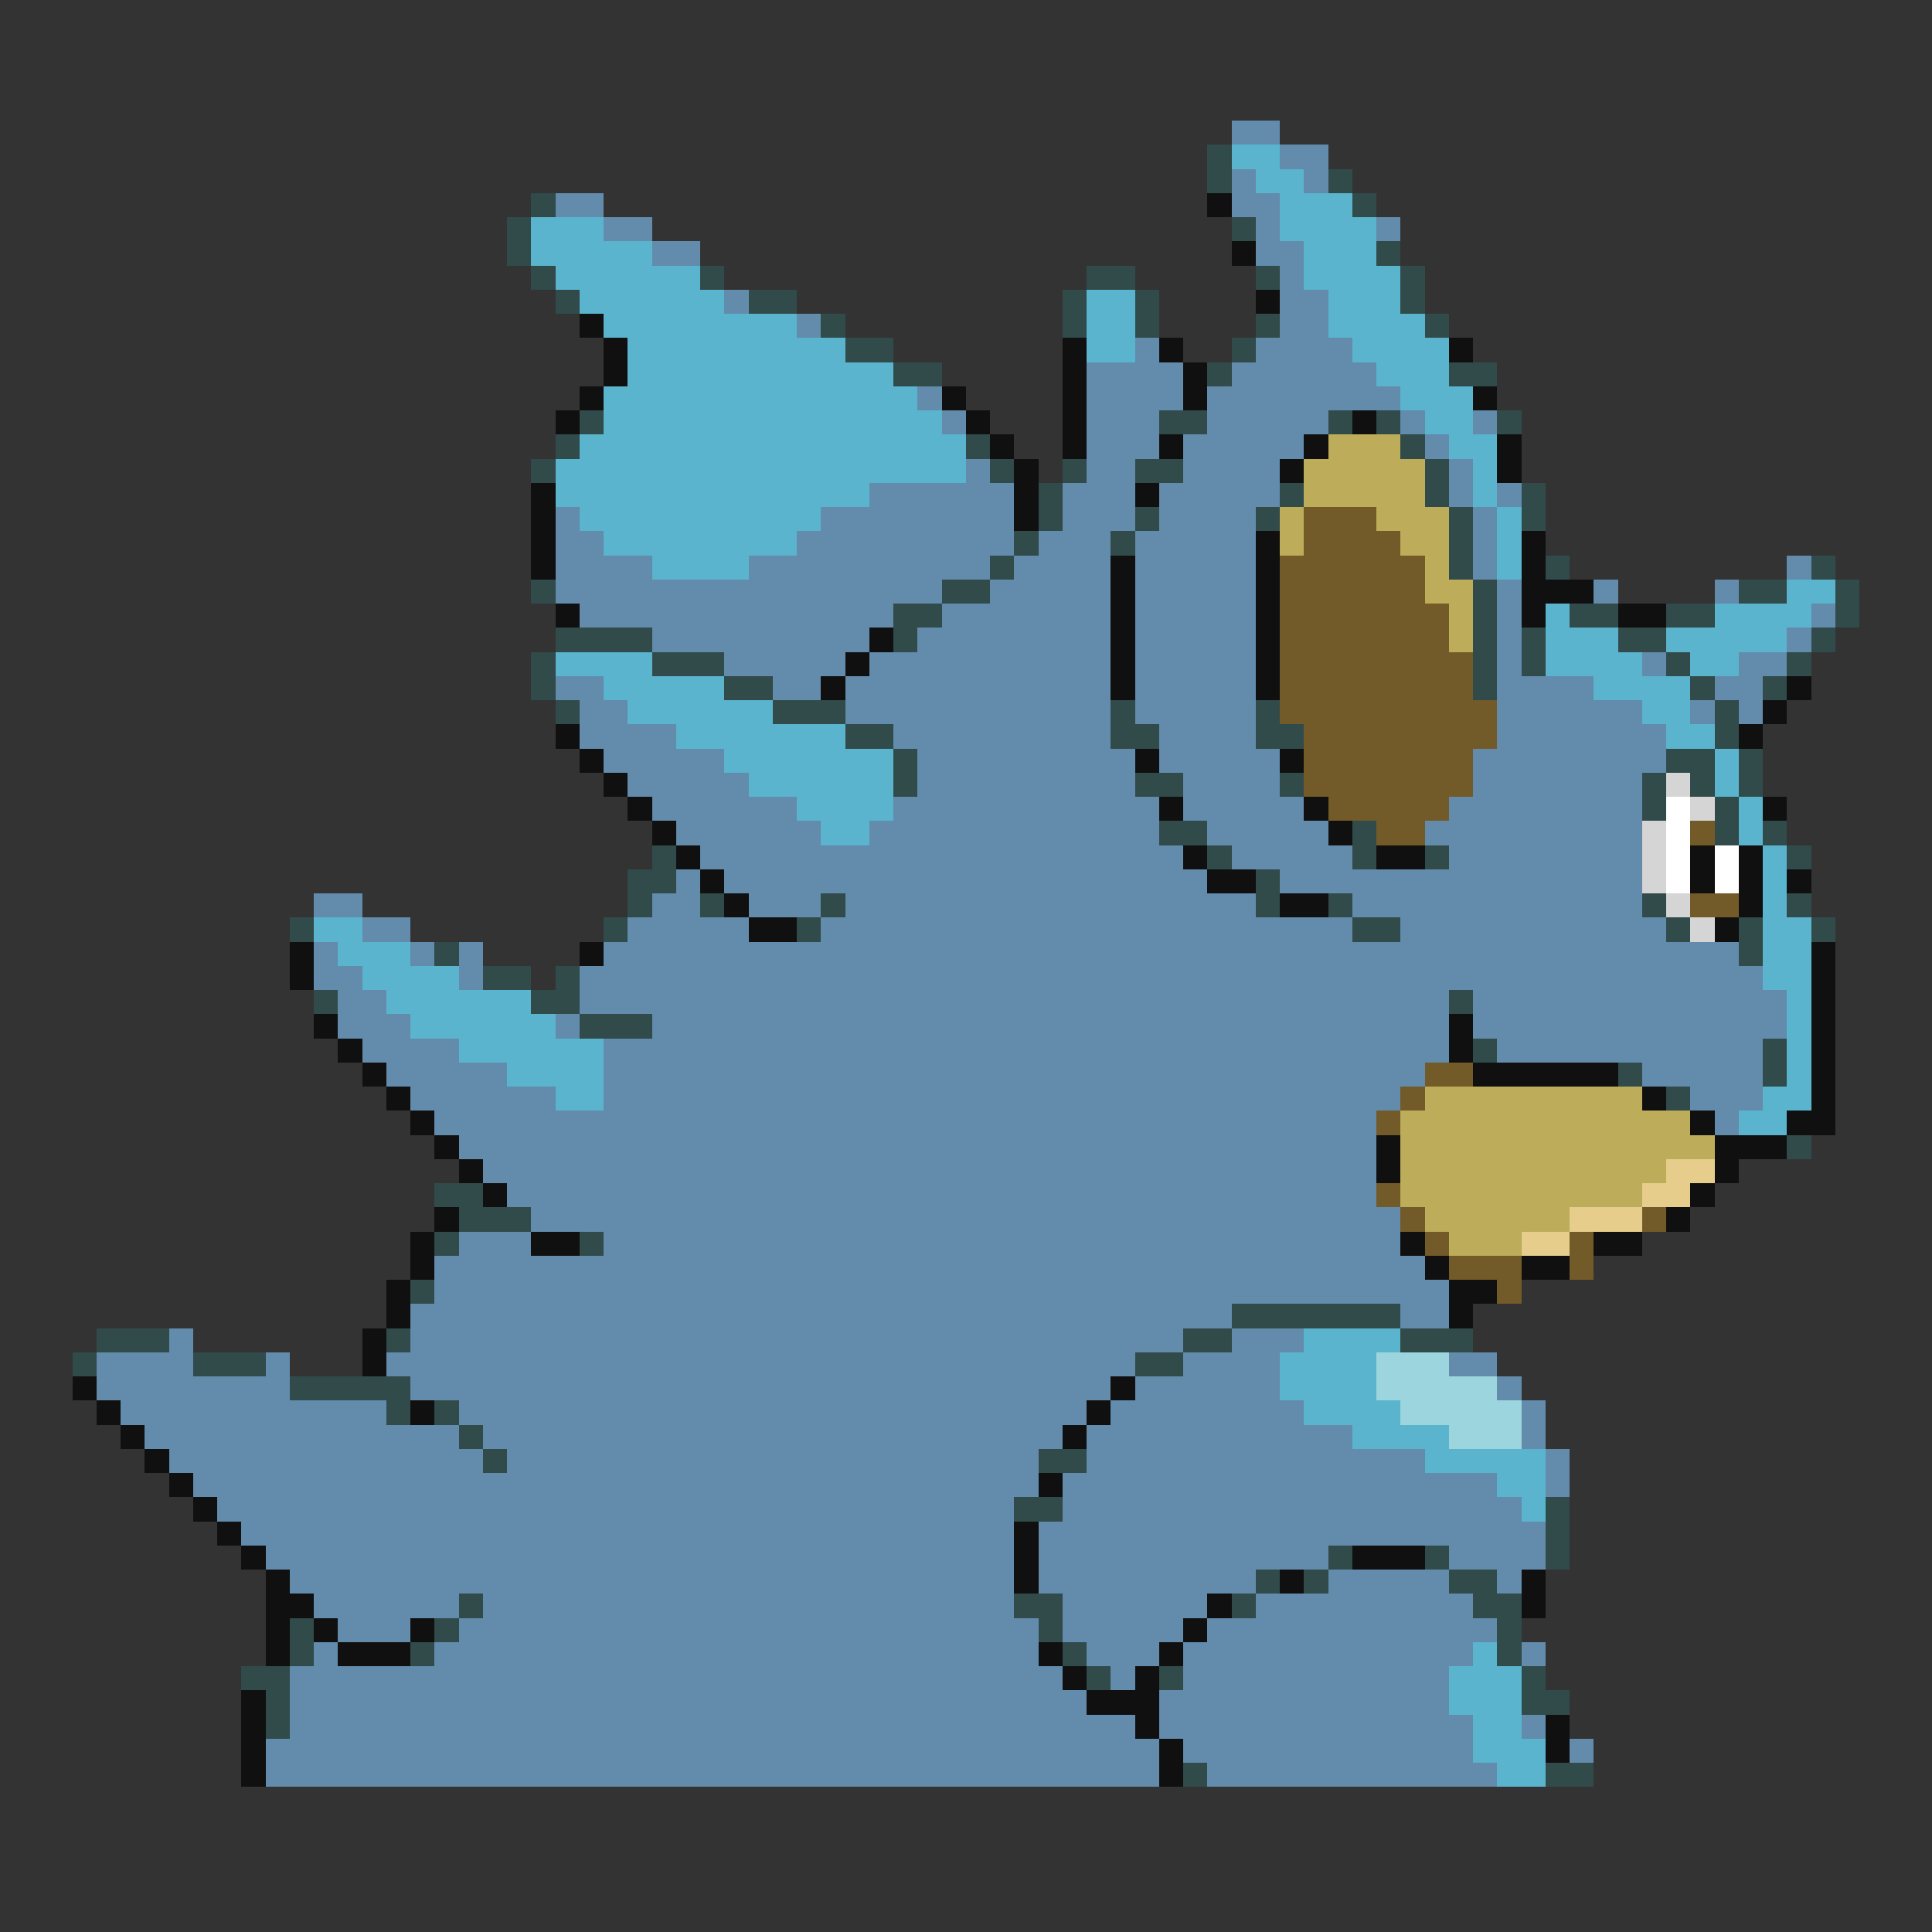 <svg xmlns="http://www.w3.org/2000/svg" viewBox="0 -0.5 80 80" shape-rendering="crispEdges">
<rect x="0" y="-0.5" width="80" height="80" fill="#333333" stroke="none"/>
<path stroke="#628bac" d="M51 5h2M53 6h2M51 7h1M54 7h1M23 8h2M51 8h2M25 9h2M52 9h1M57 9h1M27 10h2M52 10h2M53 11h1M30 12h1M53 12h2M33 13h1M53 13h2M47 14h1M52 14h4M45 15h4M51 15h6M38 16h1M45 16h4M50 16h8M39 17h1M45 17h3M50 17h5M58 17h1M61 17h1M45 18h3M49 18h5M59 18h1M40 19h1M45 19h2M49 19h4M60 19h1M36 20h6M44 20h3M48 20h5M60 20h1M62 20h1M23 21h1M34 21h8M44 21h3M48 21h4M61 21h1M23 22h2M33 22h9M43 22h3M47 22h5M61 22h1M23 23h4M31 23h10M42 23h4M47 23h5M61 23h1M74 23h1M23 24h16M41 24h5M47 24h5M62 24h1M66 24h1M71 24h1M24 25h13M39 25h7M47 25h5M62 25h1M75 25h1M27 26h9M38 26h8M47 26h5M62 26h1M74 26h1M30 27h5M36 27h10M47 27h5M62 27h1M68 27h1M72 27h2M23 28h2M32 28h2M35 28h11M47 28h5M62 28h4M71 28h2M24 29h2M35 29h11M47 29h5M62 29h6M70 29h1M72 29h1M24 30h4M37 30h9M48 30h4M62 30h7M25 31h5M38 31h9M48 31h5M61 31h8M26 32h5M38 32h9M49 32h4M61 32h7M27 33h6M37 33h11M49 33h5M60 33h8M28 34h6M36 34h12M50 34h5M59 34h9M29 35h20M51 35h5M60 35h8M28 36h1M30 36h20M53 36h15M13 37h2M27 37h2M31 37h3M35 37h17M56 37h12M15 38h2M26 38h5M34 38h22M58 38h11M13 39h1M17 39h1M19 39h1M25 39h47M13 40h2M19 40h1M24 40h49M14 41h2M24 41h36M61 41h13M14 42h3M23 42h1M27 42h33M61 42h13M15 43h4M25 43h35M62 43h11M16 44h5M25 44h34M68 44h5M17 45h6M25 45h33M70 45h3M18 46h39M71 46h1M19 47h38M20 48h37M21 49h36M22 50h36M19 51h3M25 51h33M18 52h41M18 53h42M17 54h34M58 54h2M7 55h1M17 55h32M51 55h3M4 56h4M11 56h1M16 56h31M49 56h4M60 56h2M4 57h8M17 57h29M47 57h6M62 57h1M5 58h11M19 58h26M46 58h8M63 58h1M6 59h13M20 59h24M45 59h11M63 59h1M7 60h13M21 60h22M45 60h14M64 60h1M8 61h35M44 61h18M64 61h1M9 62h33M44 62h19M10 63h32M43 63h21M11 64h31M43 64h12M60 64h4M12 65h30M43 65h9M55 65h5M62 65h1M13 66h6M20 66h22M44 66h6M52 66h9M14 67h3M19 67h24M44 67h5M50 67h12M13 68h1M18 68h25M45 68h3M49 68h12M63 68h1M12 69h32M46 69h1M49 69h11M12 70h33M48 70h12M12 71h35M48 71h13M63 71h1M11 72h37M49 72h12M65 72h1M11 73h37M50 73h12" />
<path stroke="#314a4a" d="M50 6h1M50 7h1M55 7h1M22 8h1M56 8h1M21 9h1M51 9h1M21 10h1M57 10h1M22 11h1M29 11h1M45 11h2M52 11h1M58 11h1M23 12h1M31 12h2M44 12h1M47 12h1M58 12h1M34 13h1M44 13h1M47 13h1M52 13h1M59 13h1M35 14h2M51 14h1M37 15h2M50 15h1M60 15h2M24 17h1M48 17h2M55 17h1M57 17h1M62 17h1M23 18h1M40 18h1M58 18h1M22 19h1M41 19h1M44 19h1M47 19h2M59 19h1M43 20h1M53 20h1M59 20h1M63 20h1M43 21h1M47 21h1M52 21h1M60 21h1M63 21h1M42 22h1M46 22h1M60 22h1M41 23h1M60 23h1M64 23h1M75 23h1M22 24h1M39 24h2M61 24h1M72 24h2M76 24h1M37 25h2M61 25h1M65 25h2M69 25h2M76 25h1M23 26h4M37 26h1M61 26h1M63 26h1M67 26h2M75 26h1M22 27h1M27 27h3M61 27h1M63 27h1M69 27h1M74 27h1M22 28h1M30 28h2M61 28h1M70 28h1M73 28h1M23 29h1M32 29h3M46 29h1M52 29h1M71 29h1M35 30h2M46 30h2M52 30h2M71 30h1M37 31h1M69 31h2M72 31h1M37 32h1M47 32h2M53 32h1M68 32h1M70 32h1M72 32h1M68 33h1M71 33h1M48 34h2M56 34h1M71 34h1M73 34h1M27 35h1M50 35h1M56 35h1M59 35h1M74 35h1M26 36h2M52 36h1M26 37h1M29 37h1M34 37h1M52 37h1M55 37h1M68 37h1M74 37h1M12 38h1M25 38h1M33 38h1M56 38h2M69 38h1M72 38h1M75 38h1M18 39h1M72 39h1M20 40h2M23 40h1M13 41h1M22 41h2M60 41h1M24 42h3M61 43h1M73 43h1M67 44h1M73 44h1M69 45h1M74 47h1M18 49h2M19 50h3M18 51h1M24 51h1M17 53h1M51 54h7M4 55h3M16 55h1M49 55h2M58 55h3M3 56h1M8 56h3M47 56h2M12 57h5M16 58h1M18 58h1M19 59h1M20 60h1M43 60h2M42 62h2M64 62h1M64 63h1M55 64h1M59 64h1M64 64h1M52 65h1M54 65h1M60 65h2M19 66h1M42 66h2M51 66h1M61 66h2M12 67h1M18 67h1M43 67h1M62 67h1M12 68h1M17 68h1M44 68h1M62 68h1M10 69h2M45 69h1M48 69h1M63 69h1M11 70h1M63 70h2M11 71h1M49 73h1M64 73h2" />
<path stroke="#5ab4cd" d="M51 6h2M52 7h2M53 8h3M22 9h3M53 9h4M22 10h5M54 10h3M23 11h6M54 11h4M24 12h6M45 12h2M55 12h3M25 13h8M45 13h2M55 13h4M26 14h9M45 14h2M56 14h4M26 15h11M57 15h3M25 16h13M58 16h3M25 17h14M59 17h2M24 18h16M60 18h2M23 19h17M61 19h1M23 20h13M61 20h1M24 21h10M62 21h1M25 22h8M62 22h1M27 23h4M62 23h1M74 24h2M64 25h1M71 25h4M64 26h3M69 26h5M23 27h4M64 27h4M70 27h2M25 28h5M66 28h4M26 29h6M68 29h2M28 30h7M69 30h2M30 31h7M71 31h1M31 32h6M71 32h1M33 33h4M72 33h1M34 34h2M72 34h1M73 35h1M73 36h1M73 37h1M13 38h2M73 38h2M14 39h3M73 39h2M15 40h4M73 40h2M16 41h6M74 41h1M17 42h6M74 42h1M19 43h6M74 43h1M21 44h4M74 44h1M23 45h2M73 45h2M72 46h2M54 55h4M53 56h4M53 57h4M54 58h4M56 59h4M59 60h5M62 61h2M63 62h1M61 68h1M60 69h3M60 70h3M61 71h2M61 72h3M62 73h2" />
<path stroke="#101010" d="M50 8h1M51 10h1M52 12h1M24 13h1M25 14h1M44 14h1M48 14h1M60 14h1M25 15h1M44 15h1M49 15h1M24 16h1M39 16h1M44 16h1M49 16h1M61 16h1M23 17h1M40 17h1M44 17h1M56 17h1M41 18h1M44 18h1M48 18h1M54 18h1M62 18h1M42 19h1M53 19h1M62 19h1M22 20h1M42 20h1M47 20h1M22 21h1M42 21h1M22 22h1M52 22h1M63 22h1M22 23h1M46 23h1M52 23h1M63 23h1M46 24h1M52 24h1M63 24h3M23 25h1M46 25h1M52 25h1M63 25h1M67 25h2M36 26h1M46 26h1M52 26h1M35 27h1M46 27h1M52 27h1M34 28h1M46 28h1M52 28h1M74 28h1M73 29h1M23 30h1M72 30h1M24 31h1M47 31h1M53 31h1M25 32h1M26 33h1M48 33h1M54 33h1M73 33h1M27 34h1M55 34h1M28 35h1M49 35h1M57 35h2M70 35h1M72 35h1M29 36h1M50 36h2M70 36h1M72 36h1M74 36h1M30 37h1M53 37h2M72 37h1M31 38h2M71 38h1M12 39h1M24 39h1M75 39h1M12 40h1M75 40h1M75 41h1M13 42h1M60 42h1M75 42h1M14 43h1M60 43h1M75 43h1M15 44h1M61 44h6M75 44h1M16 45h1M68 45h1M75 45h1M17 46h1M70 46h1M74 46h2M18 47h1M57 47h1M71 47h3M19 48h1M57 48h1M71 48h1M20 49h1M70 49h1M18 50h1M69 50h1M17 51h1M22 51h2M58 51h1M66 51h2M17 52h1M59 52h1M63 52h2M16 53h1M60 53h2M16 54h1M60 54h1M15 55h1M15 56h1M3 57h1M46 57h1M4 58h1M17 58h1M45 58h1M5 59h1M44 59h1M6 60h1M7 61h1M43 61h1M8 62h1M9 63h1M42 63h1M10 64h1M42 64h1M56 64h3M11 65h1M42 65h1M53 65h1M63 65h1M11 66h2M50 66h1M63 66h1M11 67h1M13 67h1M17 67h1M49 67h1M11 68h1M14 68h3M43 68h1M48 68h1M44 69h1M47 69h1M10 70h1M45 70h3M10 71h1M47 71h1M64 71h1M10 72h1M48 72h1M64 72h1M10 73h1M48 73h1" />
<path stroke="#bdac5a" d="M55 18h3M54 19h5M54 20h5M53 21h1M57 21h3M53 22h1M58 22h2M59 23h1M59 24h2M60 25h1M60 26h1M59 45h9M58 46h12M58 47h13M58 48h11M58 49h10M59 50h6M60 51h3" />
<path stroke="#735a29" d="M54 21h3M54 22h4M53 23h6M53 24h6M53 25h7M53 26h7M53 27h8M53 28h8M53 29h9M54 30h8M54 31h7M54 32h7M55 33h5M57 34h2M70 34h1M70 37h2M59 44h2M58 45h1M57 46h1M57 49h1M58 50h1M68 50h1M59 51h1M65 51h1M60 52h3M65 52h1M62 53h1" />
<path stroke="#d5d5d5" d="M69 32h1M70 33h1M68 34h1M68 35h1M68 36h1M69 37h1M70 38h1" />
<path stroke="#ffffff" d="M69 33h1M69 34h1M69 35h1M71 35h1M69 36h1M71 36h1" />
<path stroke="#e6cd8b" d="M69 48h2M68 49h2M65 50h3M63 51h2" />
<path stroke="#9cd5de" d="M57 56h3M57 57h5M58 58h5M60 59h3" />
</svg>